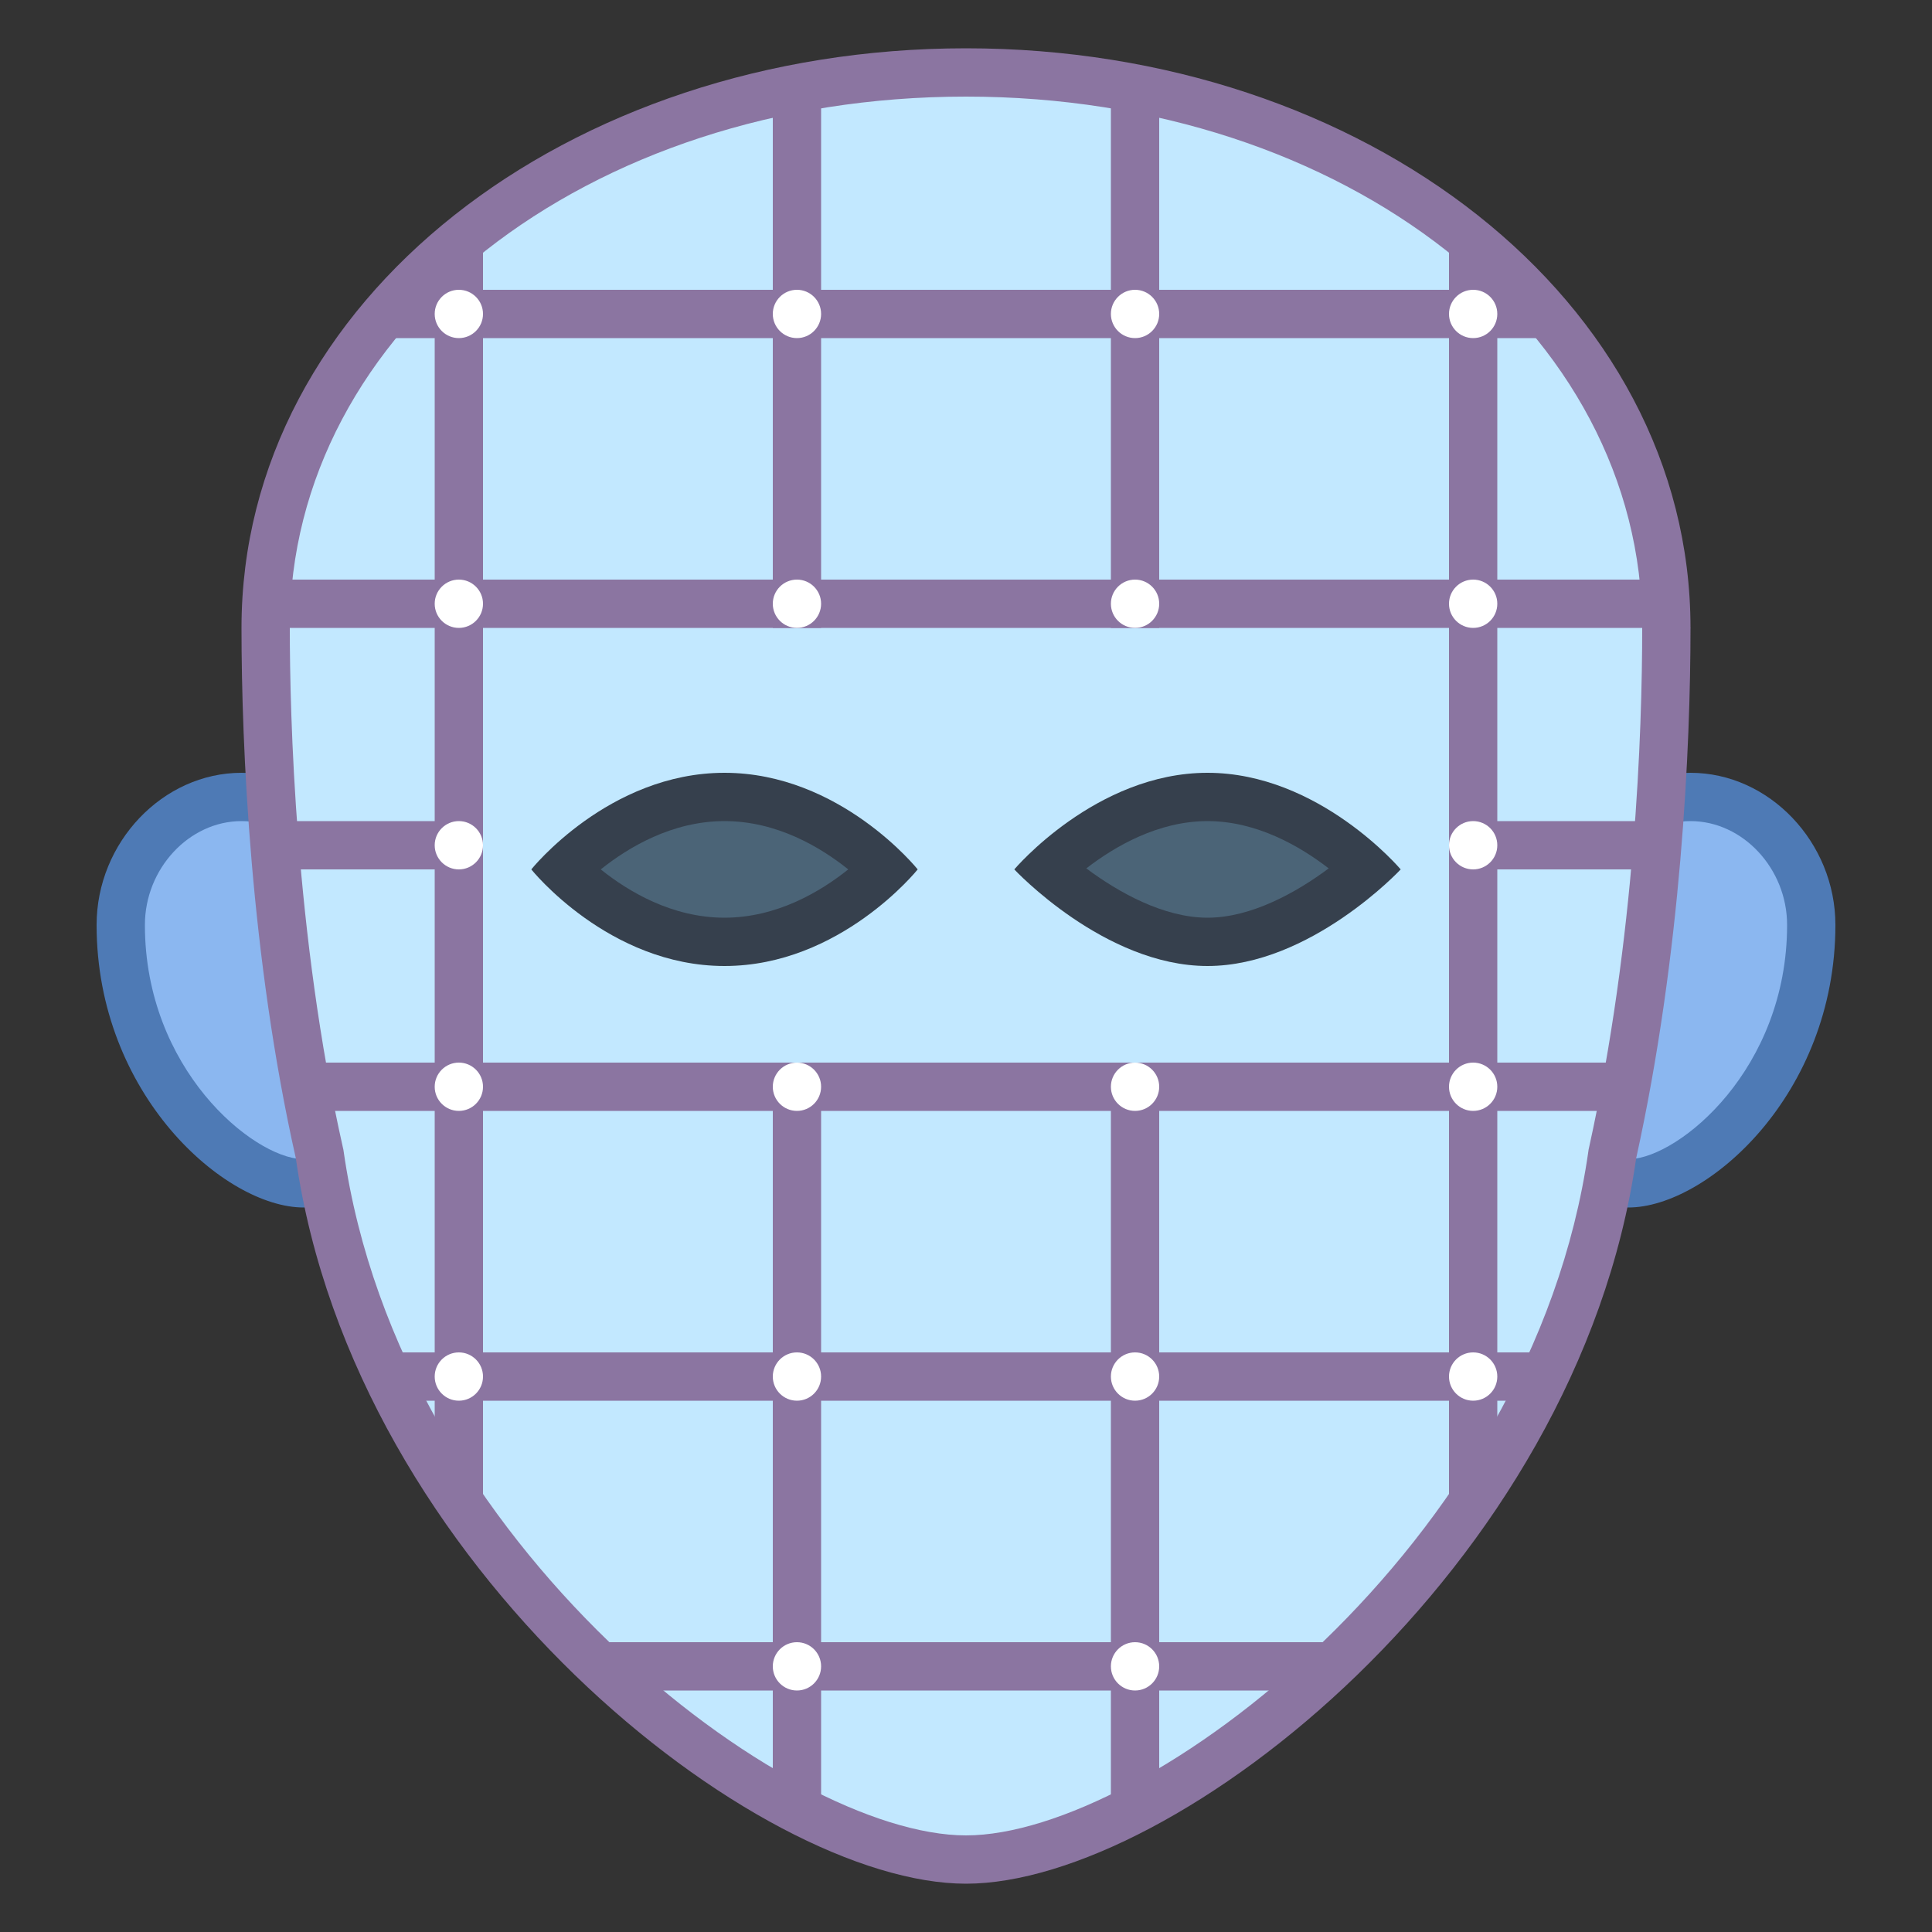 <svg viewBox="0 0 40 40" xmlns="http://www.w3.org/2000/svg"><rect x="0" y="0" width="40" height="40" fill="#333333" stroke="none"/><path d="M6.286 24.5c-1.3 0-3.786-2.084-3.786-5.351C2.5 17.713 3.644 16.5 5 16.5s2.5 1.213 2.5 2.649c0 5.093-1.011 5.351-1.214 5.351z" fill="#8bb7f0"></path><path d="M5 17c1.084 0 2 .985 2 2.15 0 3.944-.634 4.738-.75 4.849C5.229 23.957 3 22.133 3 19.15 3 17.985 3.916 17 5 17m0-1c-1.629 0-3 1.44-3 3.15C2 22.66 4.657 25 6.286 25 7.914 25 8 20.86 8 19.15S6.629 16 5 16z" fill="#4e7ab5"></path><path d="M33.714 24.5c-.203 0-1.214-.258-1.214-5.351 0-1.437 1.145-2.649 2.5-2.649s2.5 1.213 2.5 2.649c0 3.267-2.486 5.351-3.786 5.351z" fill="#8bb7f0"></path><path d="M35 17c1.084 0 2 .985 2 2.15 0 2.983-2.229 4.807-3.25 4.849-.116-.111-.75-.905-.75-4.849 0-1.165.916-2.15 2-2.15m0-1c-1.629 0-3 1.44-3 3.15S32.086 25 33.714 25C35.343 25 38 22.66 38 19.15c0-1.71-1.371-3.15-3-3.15z" fill="#4e7ab5"></path><path d="M20 38.5c-3.864 0-12.172-6.161-13.38-14.591C5.608 19.413 5.5 14.783 5.5 13 5.5 6.552 11.869 1.5 20 1.5S34.5 6.552 34.5 13c0 2.175-.145 6.479-1.113 10.873C32.172 32.339 23.864 38.5 20 38.5z" fill="#c2e8ff"></path><path d="M20 2c7.85 0 14 4.832 14 11 0 2.155-.143 6.418-1.102 10.766l-.008.036-.005.037C31.713 32.02 23.716 38 20 38S8.287 32.02 7.115 23.839l-.006-.039-.009-.039C6.107 19.352 6 14.767 6 13 6 6.832 12.15 2 20 2m0-1C11.75 1 5 6.214 5 13c0 2.443.187 6.819 1.125 10.981C7.344 32.486 15.687 39 20 39c4.312 0 12.656-6.514 13.875-15.019C34.812 19.729 35 15.443 35 13c0-6.786-6.75-12-15-12z" fill="#8b75a1"></path><path d="M25 19.5c-1.385 0-2.688-.983-3.288-1.513C22.277 17.46 23.51 16.5 25 16.5s2.723.96 3.287 1.487c-.6.529-1.902 1.513-3.287 1.513z" fill="#4b6477"></path><path d="M25 17c1.021 0 1.919.523 2.509.979C26.847 18.473 25.909 19 25 19c-.909 0-1.848-.527-2.509-1.021.59-.456 1.488-.979 2.509-.979m0-1c-2.311 0-4 2-4 2s1.867 2 4 2 4-2 4-2-1.689-2-4-2z" fill="#36404d"></path><path d="M15 19.5c-1.577 0-2.787-.98-3.316-1.499.532-.519 1.747-1.501 3.316-1.501 1.578 0 2.787.98 3.316 1.499-.531.518-1.746 1.501-3.316 1.501z" fill="#4b6477"></path><path d="M15 17c1.086 0 1.991.542 2.562 1-.572.458-1.478 1-2.562 1-1.086 0-1.991-.542-2.562-1 .572-.458 1.478-1 2.562-1m0-1c-2.4 0-4 2-4 2s1.6 2 4 2 4-2 4-2-1.6-2-4-2z" fill="#36404d"></path><path fill="#8b75a1" d="M35 13H5.143L6 12h28zM33 7H7l1-1h24zM6 17h4v1H6zM30 17h4v1h-4zM6 22h28v1H6zM8 28h24v1H8zM27 35H13l-1-1h16z"></path><path fill="#8b75a1" d="M23 2h1v11h-1zM17 22h-1v15l1 1zM30 5h1v26h-1zM24 22h-1v16l1-1zM16 2h1v11h-1zM9 5h1v26H9z"></path><circle cx="16.5" cy="6.5" r=".5" fill="#fff"></circle><circle cx="23.5" cy="6.5" r=".5" fill="#fff"></circle><circle cx="23.5" cy="12.5" r=".5" fill="#fff"></circle><circle cx="16.5" cy="12.5" r=".5" fill="#fff"></circle><circle cx="9.5" cy="6.5" r=".5" fill="#fff"></circle><circle cx="9.5" cy="12.5" r=".5" fill="#fff"></circle><circle cx="30.5" cy="6.5" r=".5" fill="#fff"></circle><circle cx="30.5" cy="12.5" r=".5" fill="#fff"></circle><circle cx="30.5" cy="17.5" r=".5" fill="#fff"></circle><circle cx="30.5" cy="22.5" r=".5" fill="#fff"></circle><circle cx="23.5" cy="22.5" r=".5" fill="#fff"></circle><circle cx="23.5" cy="28.5" r=".5" fill="#fff"></circle><circle cx="30.5" cy="28.5" r=".5" fill="#fff"></circle><circle cx="16.5" cy="22.5" r=".5" fill="#fff"></circle><circle cx="16.5" cy="28.5" r=".5" fill="#fff"></circle><circle cx="9.5" cy="17.5" r=".5" fill="#fff"></circle><circle cx="9.5" cy="22.5" r=".5" fill="#fff"></circle><circle cx="9.5" cy="28.5" r=".5" fill="#fff"></circle><circle cx="16.5" cy="34.5" r=".5" fill="#fff"></circle><circle cx="23.5" cy="34.5" r=".5" fill="#fff"></circle></svg>